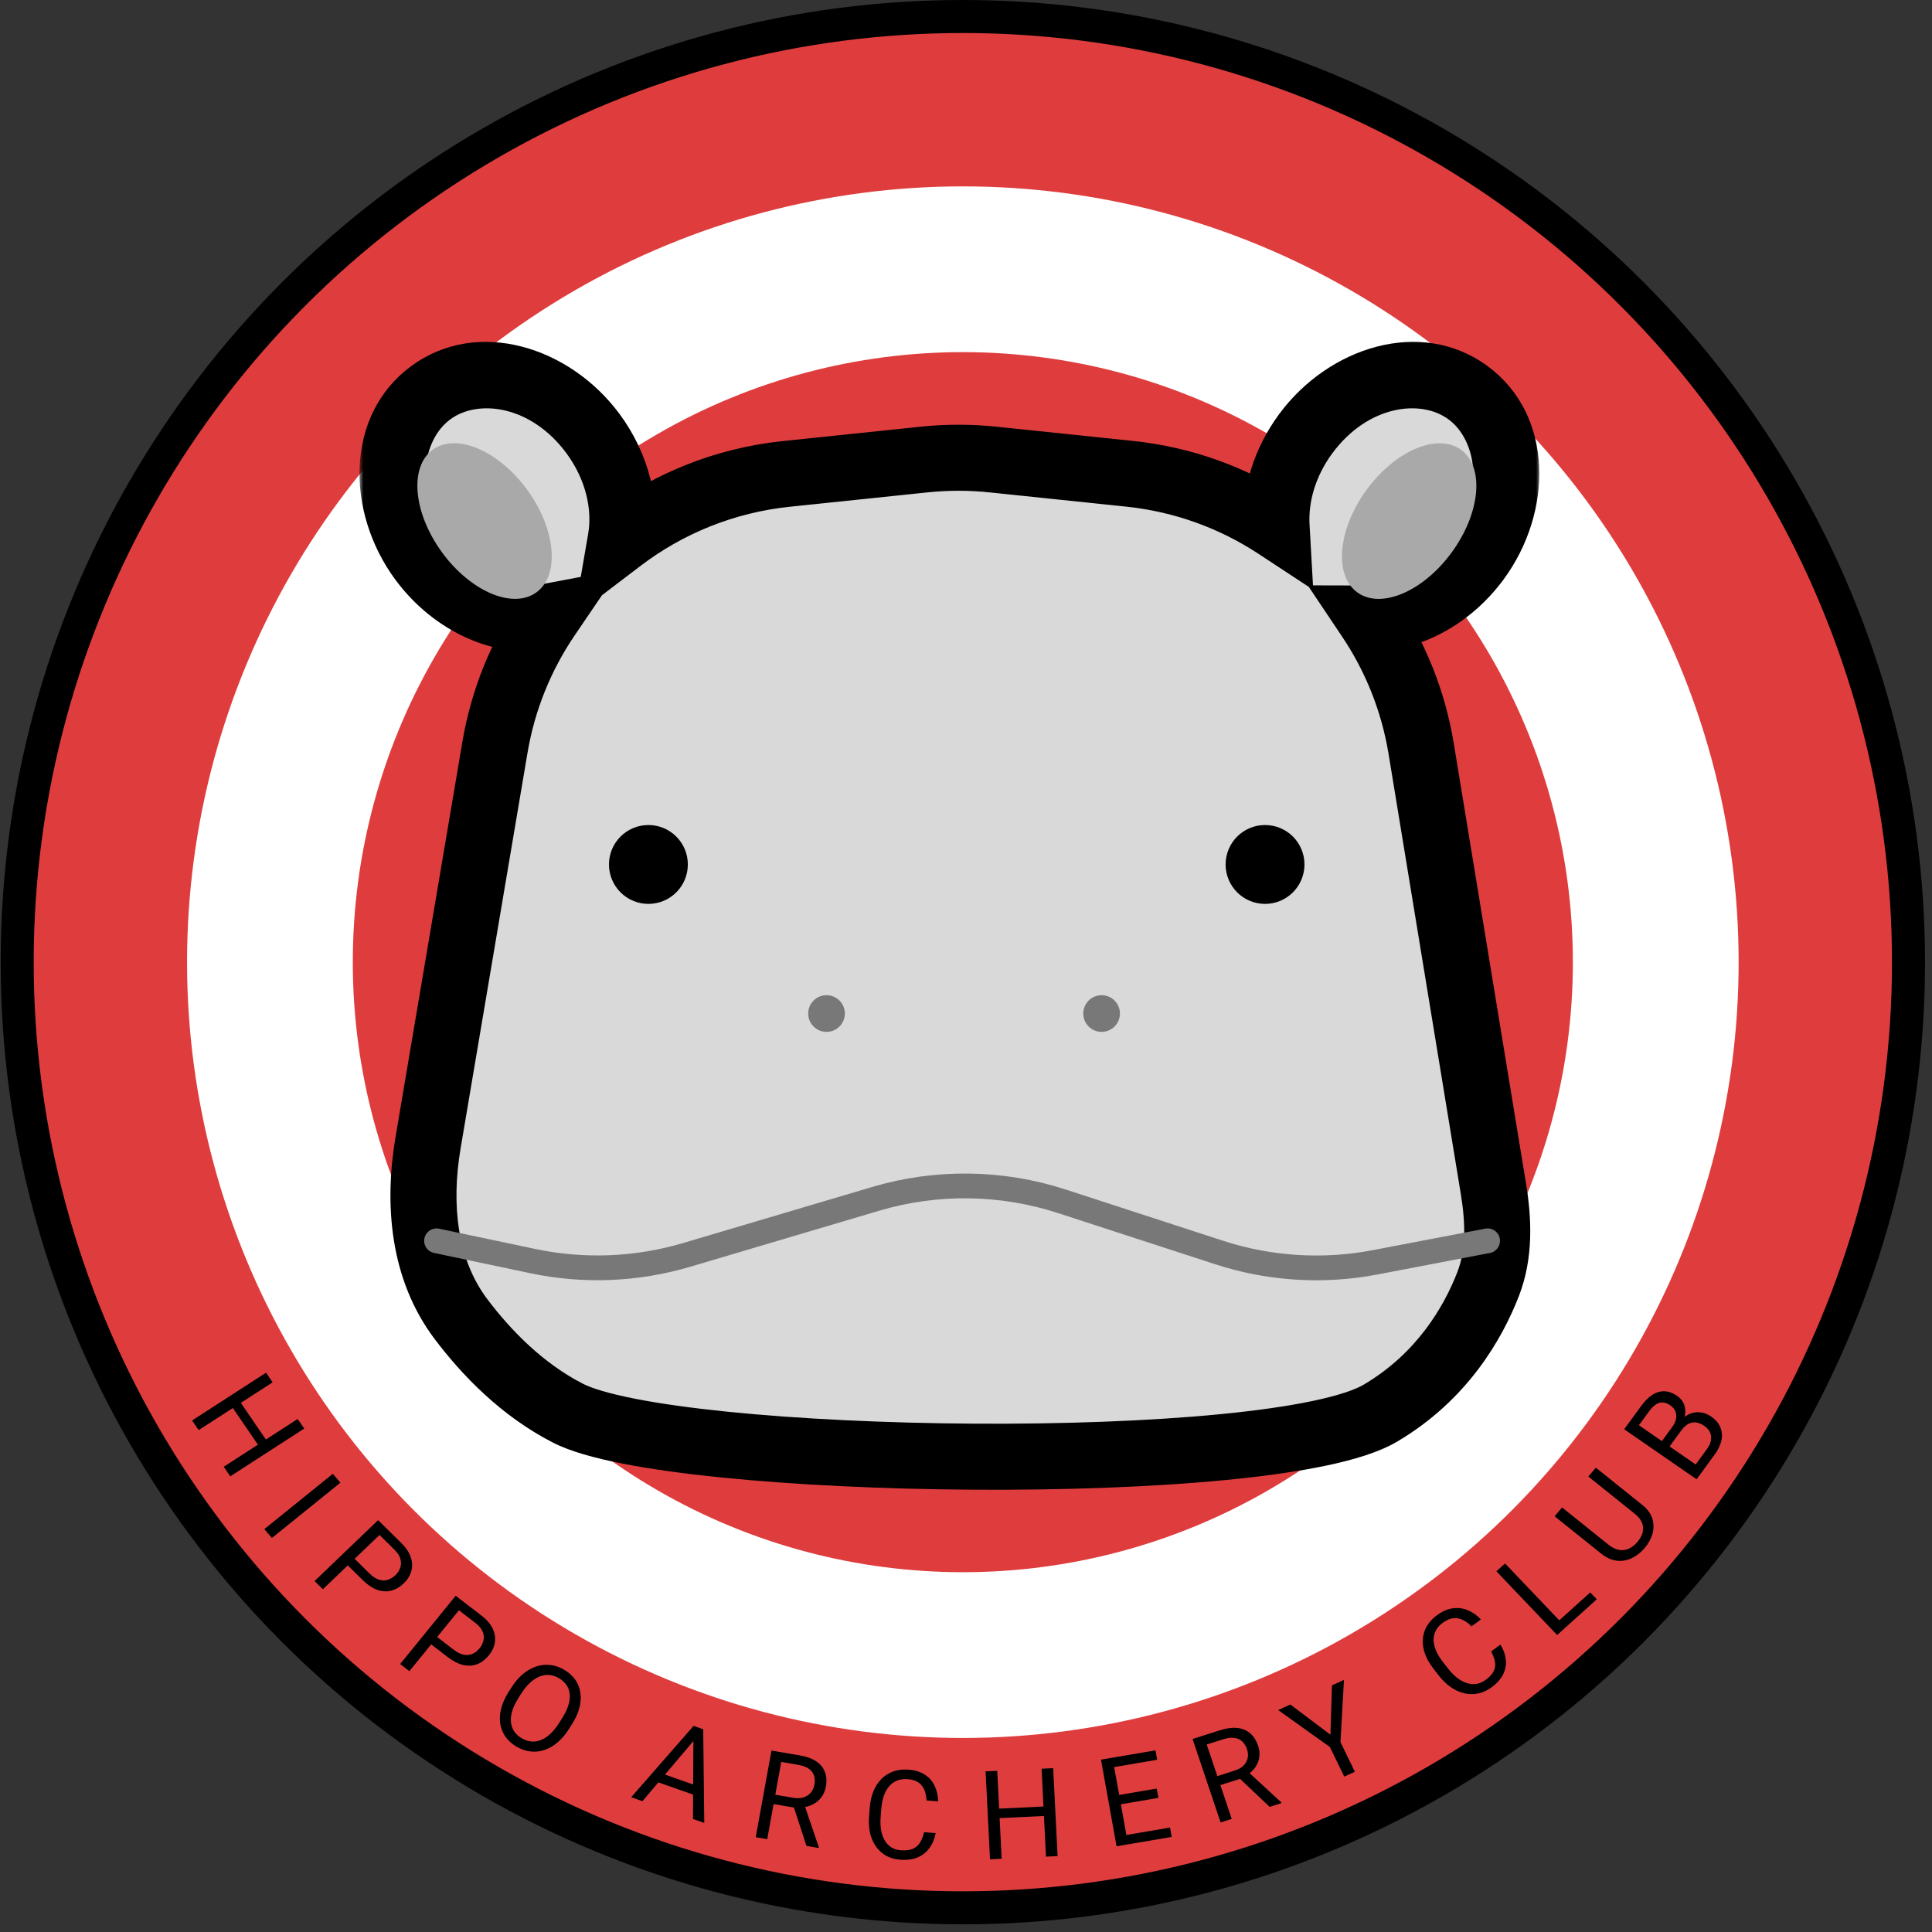 <svg width="234" height="234" viewBox="0 0 234 234" fill="none" xmlns="http://www.w3.org/2000/svg">
<rect x="0" y="0" width="234" height="234" fill="#333333" stroke="none"/>
<circle cx="116.617" cy="116.536" r="114.536" fill="#DF3D3D" stroke="black" stroke-width="4"/>
<circle cx="116.617" cy="116.536" r="93.962" fill="white"/>
<circle cx="116.617" cy="116.536" r="73.886" fill="#DF3D3D"/>
<circle cx="116.617" cy="116.536" r="53.463" fill="white"/>
<circle cx="116.617" cy="116.536" r="34.427" fill="#DF3D3D"/>
<mask id="path-6-outside-1_8_181" maskUnits="userSpaceOnUse" x="43.536" y="40.431" width="143" height="141" fill="black">
<rect fill="white" x="43.536" y="40.431" width="143" height="141"/>
<path fill-rule="evenodd" clip-rule="evenodd" d="M71.826 52.525C74.789 56.54 75.883 61.256 75.179 65.339C80.87 61.011 87.751 58.181 95.235 57.4L111.948 55.656C114.708 55.368 117.49 55.368 120.25 55.656L136.81 57.384C143.334 58.064 149.398 60.302 154.615 63.73C154.407 60.051 155.57 56.022 158.15 52.525C163.286 45.566 172.089 43.349 177.814 47.574C183.539 51.798 184.017 60.864 178.881 67.823C175.502 72.402 170.535 74.928 165.901 74.916C169.012 79.56 171.181 84.904 172.131 90.688L180.878 143.969C181.517 147.862 181.66 151.875 180.229 155.55C178.412 160.219 174.671 166.746 167.183 171.162C154.36 178.725 81.443 177.649 68.789 171.162C63.248 168.322 58.94 163.88 55.847 159.785C51.279 153.735 50.582 145.871 51.847 138.397L59.947 90.512C60.928 84.708 63.139 79.352 66.295 74.708C61.095 75.693 55.022 73.145 51.095 67.823C45.96 60.864 46.438 51.798 52.162 47.574C57.887 43.349 66.691 45.566 71.826 52.525Z"/>
</mask>
<path fill-rule="evenodd" clip-rule="evenodd" d="M71.826 52.525C74.789 56.54 75.883 61.256 75.179 65.339C80.87 61.011 87.751 58.181 95.235 57.4L111.948 55.656C114.708 55.368 117.49 55.368 120.25 55.656L136.81 57.384C143.334 58.064 149.398 60.302 154.615 63.73C154.407 60.051 155.57 56.022 158.15 52.525C163.286 45.566 172.089 43.349 177.814 47.574C183.539 51.798 184.017 60.864 178.881 67.823C175.502 72.402 170.535 74.928 165.901 74.916C169.012 79.56 171.181 84.904 172.131 90.688L180.878 143.969C181.517 147.862 181.66 151.875 180.229 155.55C178.412 160.219 174.671 166.746 167.183 171.162C154.36 178.725 81.443 177.649 68.789 171.162C63.248 168.322 58.94 163.88 55.847 159.785C51.279 153.735 50.582 145.871 51.847 138.397L59.947 90.512C60.928 84.708 63.139 79.352 66.295 74.708C61.095 75.693 55.022 73.145 51.095 67.823C45.96 60.864 46.438 51.798 52.162 47.574C57.887 43.349 66.691 45.566 71.826 52.525Z" fill="#D9D9D9"/>
<path d="M75.179 65.339L71.238 64.66L69.511 74.676L77.601 68.523L75.179 65.339ZM71.826 52.525L68.608 54.9V54.9L71.826 52.525ZM95.235 57.4L94.82 53.421L95.235 57.4ZM111.948 55.656L112.363 59.634L111.948 55.656ZM120.25 55.656L120.665 51.677L120.25 55.656ZM136.81 57.384L136.395 61.362L136.81 57.384ZM154.615 63.73L152.418 67.073L159.056 71.435L158.608 63.504L154.615 63.73ZM158.15 52.525L161.369 54.9V54.9L158.15 52.525ZM177.814 47.574L180.189 44.355V44.355L177.814 47.574ZM178.881 67.823L175.663 65.448V65.448L178.881 67.823ZM165.901 74.916L165.911 70.916L158.395 70.898L162.578 77.142L165.901 74.916ZM172.131 90.688L176.078 90.04H176.078L172.131 90.688ZM180.878 143.969L184.825 143.321V143.321L180.878 143.969ZM180.229 155.55L176.501 154.099V154.099L180.229 155.55ZM167.183 171.162L169.215 174.607L167.183 171.162ZM68.789 171.162L66.964 174.722L68.789 171.162ZM55.847 159.785L52.655 162.195H52.655L55.847 159.785ZM51.847 138.397L47.903 137.73H47.903L51.847 138.397ZM59.947 90.512L56.003 89.845L59.947 90.512ZM66.295 74.708L69.603 76.957L75.022 68.984L65.551 70.778L66.295 74.708ZM51.095 67.823L54.314 65.448L51.095 67.823ZM52.162 47.574L49.787 44.355V44.355L52.162 47.574ZM79.121 66.019C80.026 60.772 78.599 54.966 75.045 50.15L68.608 54.9C70.979 58.114 71.741 61.74 71.238 64.66L79.121 66.019ZM94.82 53.421C86.589 54.28 79.017 57.395 72.758 62.155L77.601 68.523C82.722 64.628 88.913 62.081 95.65 61.378L94.82 53.421ZM111.533 51.677L94.82 53.421L95.65 61.378L112.363 59.634L111.533 51.677ZM120.665 51.677C117.629 51.361 114.569 51.361 111.533 51.677L112.363 59.634C114.847 59.375 117.351 59.375 119.835 59.634L120.665 51.677ZM137.226 53.405L120.665 51.677L119.835 59.634L136.395 61.362L137.226 53.405ZM156.811 60.387C151.072 56.616 144.399 54.154 137.226 53.405L136.395 61.362C142.269 61.975 147.724 63.988 152.418 67.073L156.811 60.387ZM154.932 50.15C151.83 54.353 150.358 59.292 150.621 63.956L158.608 63.504C158.456 60.809 159.309 57.691 161.369 54.9L154.932 50.15ZM180.189 44.355C172.128 38.406 160.924 42.03 154.932 50.15L161.369 54.9C165.647 49.102 172.051 48.292 175.439 50.792L180.189 44.355ZM182.1 70.198C188.092 62.078 188.251 50.304 180.189 44.355L175.439 50.792C178.827 53.292 179.941 59.65 175.663 65.448L182.1 70.198ZM165.892 78.916C171.948 78.931 178.058 75.675 182.1 70.198L175.663 65.448C172.946 69.129 169.122 70.924 165.911 70.916L165.892 78.916ZM176.078 90.04C175.034 83.681 172.648 77.8 169.225 72.69L162.578 77.142C165.377 81.32 167.329 86.128 168.184 91.335L176.078 90.04ZM184.825 143.321L176.078 90.04L168.184 91.335L176.931 144.617L184.825 143.321ZM183.957 157.001C185.772 152.337 185.508 147.478 184.825 143.321L176.931 144.617C177.527 148.245 177.548 151.412 176.501 154.099L183.957 157.001ZM169.215 174.607C177.725 169.589 181.937 162.189 183.957 157.001L176.501 154.099C174.886 158.249 171.616 163.904 165.151 167.717L169.215 174.607ZM66.964 174.722C69.069 175.8 72.052 176.61 75.352 177.259C78.744 177.927 82.812 178.487 87.294 178.942C96.263 179.852 107.095 180.363 117.897 180.431C128.697 180.499 139.553 180.125 148.567 179.246C153.07 178.807 157.176 178.236 160.615 177.514C163.955 176.813 167.028 175.898 169.215 174.607L165.151 167.717C164.133 168.317 162.122 169.023 158.971 169.685C155.918 170.326 152.124 170.861 147.791 171.284C139.13 172.128 128.562 172.498 117.948 172.431C107.336 172.364 96.764 171.862 88.102 170.983C83.768 170.543 79.963 170.013 76.896 169.41C73.735 168.788 71.672 168.145 70.613 167.603L66.964 174.722ZM52.655 162.195C55.955 166.565 60.696 171.508 66.964 174.722L70.613 167.603C65.8 165.135 61.924 161.195 59.039 157.374L52.655 162.195ZM47.903 137.73C46.54 145.787 47.169 154.929 52.655 162.195L59.039 157.374C55.389 152.541 54.625 145.955 55.791 139.064L47.903 137.73ZM56.003 89.845L47.903 137.73L55.791 139.064L63.891 91.179L56.003 89.845ZM62.987 72.46C59.514 77.57 57.082 83.463 56.003 89.845L63.891 91.179C64.775 85.953 66.763 81.135 69.603 76.957L62.987 72.46ZM47.877 70.198C52.548 76.528 60.07 79.958 67.04 78.638L65.551 70.778C62.12 71.428 57.496 69.761 54.314 65.448L47.877 70.198ZM49.787 44.355C41.726 50.304 41.884 62.078 47.877 70.198L54.314 65.448C50.035 59.65 51.15 53.292 54.538 50.792L49.787 44.355ZM75.045 50.15C69.052 42.03 57.849 38.406 49.787 44.355L54.538 50.792C57.925 48.292 64.329 49.102 68.608 54.9L75.045 50.15Z" fill="black" mask="url(#path-6-outside-1_8_181)"/>
<path d="M52.873 150.284L64.531 152.741C70.71 154.044 77.117 153.786 83.172 151.99L106.055 145.204C113.434 143.016 121.304 143.12 128.623 145.503L147.654 151.699C153.754 153.685 160.257 154.094 166.557 152.889L180.177 150.284" stroke="#787878" stroke-width="3" stroke-linecap="round"/>
<circle cx="100.107" cy="122.757" r="2.221" fill="#787878"/>
<circle cx="78.534" cy="104.702" r="4.776" fill="black"/>
<circle cx="153.219" cy="104.702" r="4.776" fill="black"/>
<ellipse cx="170.674" cy="63.114" rx="10.679" ry="6.399" transform="rotate(-53.962 170.674 63.114)" fill="#A9A9A9"/>
<ellipse cx="10.679" cy="6.399" rx="10.679" ry="6.399" transform="matrix(-0.588 -0.809 -0.809 0.588 70.146 67.984)" fill="#A9A9A9"/>
<circle cx="133.423" cy="122.757" r="2.221" fill="#787878"/>
<path d="M32.302 174.496L31.336 175.12L28.08 170.355L29.046 169.731L32.302 174.496ZM33.02 167.424L24.064 173.212L23.266 172.045L32.223 166.257L33.02 167.424ZM36.847 173.023L27.891 178.811L27.097 177.65L36.054 171.862L36.847 173.023Z" fill="black"/>
<path d="M43.917 191.365L41.889 189.364L42.719 188.568L44.748 190.569C45.14 190.957 45.522 191.209 45.892 191.328C46.262 191.446 46.616 191.452 46.953 191.346C47.293 191.243 47.608 191.053 47.897 190.776C48.161 190.522 48.352 190.227 48.47 189.891C48.592 189.558 48.601 189.205 48.499 188.829C48.4 188.451 48.154 188.068 47.761 187.68L45.968 185.911L39.105 192.489L38.098 191.496L45.797 184.117L48.597 186.879C49.17 187.445 49.555 188.02 49.75 188.603C49.946 189.187 49.968 189.751 49.817 190.294C49.669 190.834 49.368 191.322 48.914 191.758C48.42 192.231 47.896 192.534 47.342 192.666C46.788 192.798 46.221 192.757 45.642 192.541C45.066 192.323 44.491 191.931 43.917 191.365Z" fill="black"/>
<path d="M54.221 200.699L51.962 198.962L52.688 198.07L54.946 199.807C55.384 200.143 55.793 200.347 56.175 200.419C56.557 200.491 56.909 200.453 57.23 200.306C57.554 200.162 57.843 199.934 58.096 199.624C58.327 199.34 58.48 199.023 58.556 198.675C58.635 198.33 58.601 197.977 58.453 197.617C58.309 197.254 58.017 196.904 57.58 196.568L55.583 195.032L49.585 202.408L48.465 201.547L55.192 193.272L58.31 195.67C58.949 196.161 59.401 196.684 59.667 197.239C59.932 197.794 60.024 198.351 59.941 198.909C59.862 199.464 59.623 199.985 59.226 200.474C58.794 201.004 58.312 201.369 57.779 201.569C57.245 201.768 56.678 201.797 56.077 201.655C55.478 201.509 54.86 201.19 54.221 200.699Z" fill="black"/>
<path d="M69.295 208.803L68.935 209.373C68.507 210.05 68.037 210.605 67.526 211.039C67.015 211.473 66.48 211.781 65.92 211.963C65.359 212.146 64.79 212.201 64.213 212.129C63.639 212.059 63.073 211.857 62.516 211.524C61.975 211.2 61.541 210.804 61.214 210.336C60.891 209.869 60.682 209.35 60.589 208.776C60.499 208.205 60.534 207.597 60.693 206.953C60.852 206.309 61.146 205.648 61.574 204.972L61.934 204.402C62.362 203.725 62.832 203.173 63.345 202.746C63.864 202.317 64.406 202.013 64.971 201.833C65.537 201.649 66.108 201.591 66.681 201.662C67.259 201.734 67.819 201.932 68.359 202.255C68.917 202.588 69.357 202.988 69.68 203.454C70.007 203.923 70.212 204.444 70.295 205.016C70.384 205.587 70.345 206.193 70.178 206.832C70.017 207.469 69.723 208.127 69.295 208.803ZM67.734 208.655L68.102 208.073C68.442 207.537 68.685 207.028 68.833 206.548C68.985 206.07 69.043 205.627 69.006 205.218C68.97 204.81 68.843 204.441 68.624 204.111C68.409 203.784 68.107 203.503 67.717 203.27C67.34 203.045 66.953 202.913 66.556 202.874C66.163 202.838 65.768 202.896 65.373 203.046C64.982 203.199 64.597 203.446 64.219 203.789C63.84 204.132 63.482 204.571 63.142 205.108L62.775 205.689C62.433 206.23 62.189 206.744 62.042 207.231C61.899 207.714 61.846 208.163 61.884 208.578C61.928 208.991 62.056 209.36 62.266 209.685C62.481 210.013 62.777 210.289 63.154 210.515C63.548 210.75 63.944 210.887 64.341 210.926C64.738 210.964 65.13 210.906 65.517 210.75C65.911 210.593 66.293 210.341 66.663 209.994C67.035 209.642 67.392 209.196 67.734 208.655Z" fill="black"/>
<path d="M84.532 210.22L77.811 218.156L76.45 217.677L84.005 209.033L84.882 209.342L84.532 210.22ZM83.932 220.311L83.986 210.028L84.295 209.135L85.172 209.444L85.3 220.793L83.932 220.311ZM85.137 216.551L84.733 217.635L79.082 215.646L79.486 214.561L85.137 216.551Z" fill="black"/>
<path d="M93.438 212.024L96.917 212.622C97.707 212.757 98.351 212.992 98.852 213.326C99.356 213.66 99.708 214.087 99.906 214.607C100.111 215.122 100.151 215.721 100.027 216.403C99.939 216.884 99.761 217.306 99.491 217.671C99.227 218.032 98.887 218.32 98.47 218.536C98.06 218.748 97.59 218.878 97.06 218.926L96.642 219.01L93.373 218.448L93.564 217.314L96.032 217.738C96.533 217.824 96.965 217.809 97.328 217.694C97.693 217.573 97.986 217.378 98.209 217.109C98.431 216.84 98.575 216.526 98.641 216.165C98.714 215.762 98.699 215.395 98.595 215.065C98.491 214.735 98.283 214.459 97.971 214.237C97.665 214.011 97.245 213.852 96.71 213.76L94.624 213.402L92.925 222.756L91.532 222.516L93.438 212.024ZM97.675 223.572L95.983 218.376L97.436 218.619L99.177 223.741L99.162 223.827L97.675 223.572Z" fill="black"/>
<path d="M111.927 221.914L113.329 222.017C113.204 222.683 112.965 223.27 112.612 223.778C112.259 224.286 111.785 224.674 111.191 224.944C110.598 225.209 109.875 225.31 109.023 225.247C108.399 225.201 107.841 225.042 107.348 224.771C106.86 224.5 106.45 224.137 106.118 223.682C105.786 223.221 105.544 222.682 105.392 222.064C105.244 221.441 105.2 220.757 105.258 220.012L105.34 218.954C105.398 218.209 105.548 217.542 105.79 216.952C106.037 216.359 106.362 215.859 106.766 215.453C107.175 215.047 107.651 214.747 108.195 214.552C108.739 214.357 109.34 214.284 109.998 214.332C110.801 214.391 111.469 214.592 112 214.935C112.532 215.278 112.93 215.728 113.195 216.286C113.466 216.84 113.61 217.47 113.628 218.176L112.226 218.073C112.196 217.571 112.103 217.136 111.946 216.767C111.789 216.393 111.547 216.096 111.222 215.876C110.896 215.656 110.458 215.526 109.908 215.486C109.435 215.451 109.012 215.51 108.638 215.664C108.268 215.818 107.949 216.051 107.679 216.364C107.415 216.678 107.204 217.061 107.046 217.515C106.888 217.968 106.788 218.478 106.744 219.042L106.66 220.116C106.619 220.636 106.635 221.13 106.706 221.595C106.783 222.061 106.919 222.475 107.117 222.837C107.314 223.199 107.577 223.493 107.907 223.718C108.238 223.938 108.64 224.066 109.112 224.1C109.711 224.144 110.195 224.085 110.566 223.921C110.936 223.757 111.225 223.504 111.433 223.162C111.646 222.821 111.81 222.404 111.927 221.914Z" fill="black"/>
<path d="M126.56 218.793L126.618 219.942L120.853 220.216L120.795 219.067L126.56 218.793ZM120.785 214.478L121.32 225.128L119.908 225.195L119.373 214.545L120.785 214.478ZM127.559 214.155L128.095 224.806L126.69 224.873L126.154 214.222L127.559 214.155Z" fill="black"/>
<path d="M141.712 221.35L141.915 222.482L136.348 223.429L136.145 222.297L141.712 221.35ZM134.741 212.885L136.63 223.381L135.236 223.618L133.348 213.123L134.741 212.885ZM140.102 216.624L140.306 217.756L135.475 218.578L135.272 217.446L140.102 216.624ZM139.954 211.998L140.159 213.137L134.665 214.072L134.46 212.933L139.954 211.998Z" fill="black"/>
<path d="M144.44 210.622L147.805 209.553C148.568 209.311 149.252 209.222 149.855 209.286C150.463 209.349 150.981 209.564 151.408 209.93C151.838 210.29 152.164 210.799 152.384 211.456C152.54 211.919 152.587 212.373 152.525 212.818C152.466 213.256 152.305 213.666 152.042 214.047C151.782 214.422 151.429 214.751 150.984 215.036L150.656 215.302L147.494 216.307L147.114 215.221L149.501 214.462C149.985 214.309 150.359 214.097 150.624 213.829C150.888 213.556 151.053 213.25 151.119 212.911C151.186 212.572 151.161 212.229 151.044 211.882C150.914 211.493 150.722 211.177 150.471 210.935C150.219 210.692 149.902 210.544 149.519 210.492C149.138 210.433 148.69 210.486 148.174 210.65L146.156 211.291L149.184 220.303L147.837 220.731L144.44 210.622ZM153.777 218.844L149.767 215.047L151.167 214.594L155.187 218.303L155.215 218.387L153.777 218.844Z" fill="black"/>
<path d="M156.283 206.444L161.138 210.105L161.322 204.13L162.78 203.461L162.356 211.004L164.097 214.588L162.812 215.178L161.072 211.594L154.812 207.12L156.283 206.444Z" fill="black"/>
<path d="M180.598 200.018L181.731 199.186C182.085 199.761 182.3 200.352 182.375 200.957C182.449 201.562 182.352 202.157 182.084 202.742C181.812 203.324 181.332 203.867 180.643 204.373C180.139 204.743 179.609 204.987 179.052 205.106C178.499 205.221 177.943 205.218 177.384 205.095C176.822 204.969 176.275 204.726 175.742 204.366C175.211 204 174.716 203.521 174.257 202.931L173.606 202.093C173.147 201.503 172.811 200.911 172.597 200.317C172.384 199.717 172.294 199.135 172.326 198.572C172.363 198.006 172.522 197.475 172.803 196.977C173.084 196.48 173.49 196.036 174.022 195.646C174.671 195.169 175.313 194.885 175.947 194.795C176.581 194.705 177.187 194.78 177.765 195.022C178.343 195.258 178.877 195.631 179.368 196.143L178.234 196.976C177.874 196.623 177.509 196.361 177.141 196.189C176.77 196.014 176.387 195.95 175.991 195.998C175.596 196.046 175.176 196.233 174.732 196.56C174.35 196.84 174.069 197.159 173.888 197.516C173.712 197.869 173.627 198.249 173.634 198.656C173.645 199.06 173.743 199.481 173.93 199.92C174.116 200.358 174.383 200.801 174.73 201.249L175.391 202.099C175.711 202.512 176.055 202.867 176.424 203.166C176.796 203.462 177.179 203.681 177.572 203.821C177.966 203.962 178.364 204.009 178.766 203.962C179.165 203.911 179.556 203.745 179.938 203.465C180.422 203.109 180.749 202.751 180.919 202.389C181.09 202.028 181.138 201.653 181.065 201.265C180.996 200.873 180.84 200.458 180.598 200.018Z" fill="black"/>
<path d="M192.608 192.87L193.401 193.702L189.44 197.271L188.647 196.438L192.608 192.87ZM182.291 189.364L189.646 197.084L188.596 198.031L181.24 190.31L182.291 189.364Z" fill="black"/>
<path d="M192.375 178.834L193.285 177.761L198.913 182.275C199.537 182.776 199.942 183.329 200.127 183.934C200.311 184.539 200.317 185.151 200.144 185.769C199.971 186.381 199.662 186.949 199.216 187.474C198.749 188.026 198.223 188.442 197.638 188.724C197.053 188.999 196.442 189.1 195.806 189.028C195.173 188.952 194.544 188.663 193.919 188.162L188.291 183.648L189.196 182.581L194.824 187.095C195.258 187.444 195.683 187.653 196.097 187.722C196.512 187.792 196.906 187.742 197.28 187.573C197.657 187.4 198.004 187.127 198.319 186.755C198.638 186.379 198.848 185.996 198.948 185.607C199.05 185.214 199.027 184.826 198.878 184.444C198.729 184.061 198.437 183.696 198.003 183.348L192.375 178.834Z" fill="black"/>
<path d="M203.627 173.264L202.034 175.447L201.092 174.813L202.538 172.831C202.777 172.504 202.929 172.179 202.995 171.857C203.061 171.534 203.039 171.234 202.928 170.955C202.816 170.67 202.613 170.426 202.32 170.224C201.998 170.001 201.693 169.882 201.403 169.866C201.111 169.842 200.829 169.923 200.555 170.108C200.28 170.286 200.005 170.564 199.729 170.943L198.503 172.623L206.323 178.028L205.49 179.17L196.717 173.107L198.777 170.285C199.099 169.843 199.433 169.48 199.779 169.197C200.12 168.911 200.475 168.714 200.844 168.607C201.211 168.493 201.587 168.474 201.972 168.55C202.358 168.627 202.755 168.807 203.165 169.09C203.526 169.34 203.788 169.657 203.948 170.041C204.105 170.422 204.158 170.839 204.107 171.29C204.058 171.737 203.904 172.194 203.642 172.66L203.627 173.264ZM207.692 176.153L205.809 178.733L205.334 177.434L206.746 175.499C207.01 175.136 207.171 174.784 207.226 174.443C207.285 174.097 207.247 173.777 207.111 173.482C206.972 173.184 206.742 172.924 206.421 172.702C206.095 172.477 205.772 172.34 205.452 172.291C205.132 172.241 204.818 172.294 204.511 172.45C204.204 172.606 203.909 172.877 203.627 173.264L202.44 174.891L201.515 174.233L203.138 172.009L203.653 171.999C203.991 171.61 204.367 171.342 204.782 171.196C205.193 171.047 205.61 171.006 206.033 171.072C206.458 171.135 206.86 171.297 207.238 171.558C207.784 171.935 208.159 172.373 208.364 172.871C208.568 173.362 208.613 173.888 208.499 174.45C208.381 175.009 208.112 175.577 207.692 176.153Z" fill="black"/>
<path d="M41.228 179.58L32.932 186.281L32.014 185.206L40.31 178.505L41.228 179.58Z" fill="black"/>
</svg>
